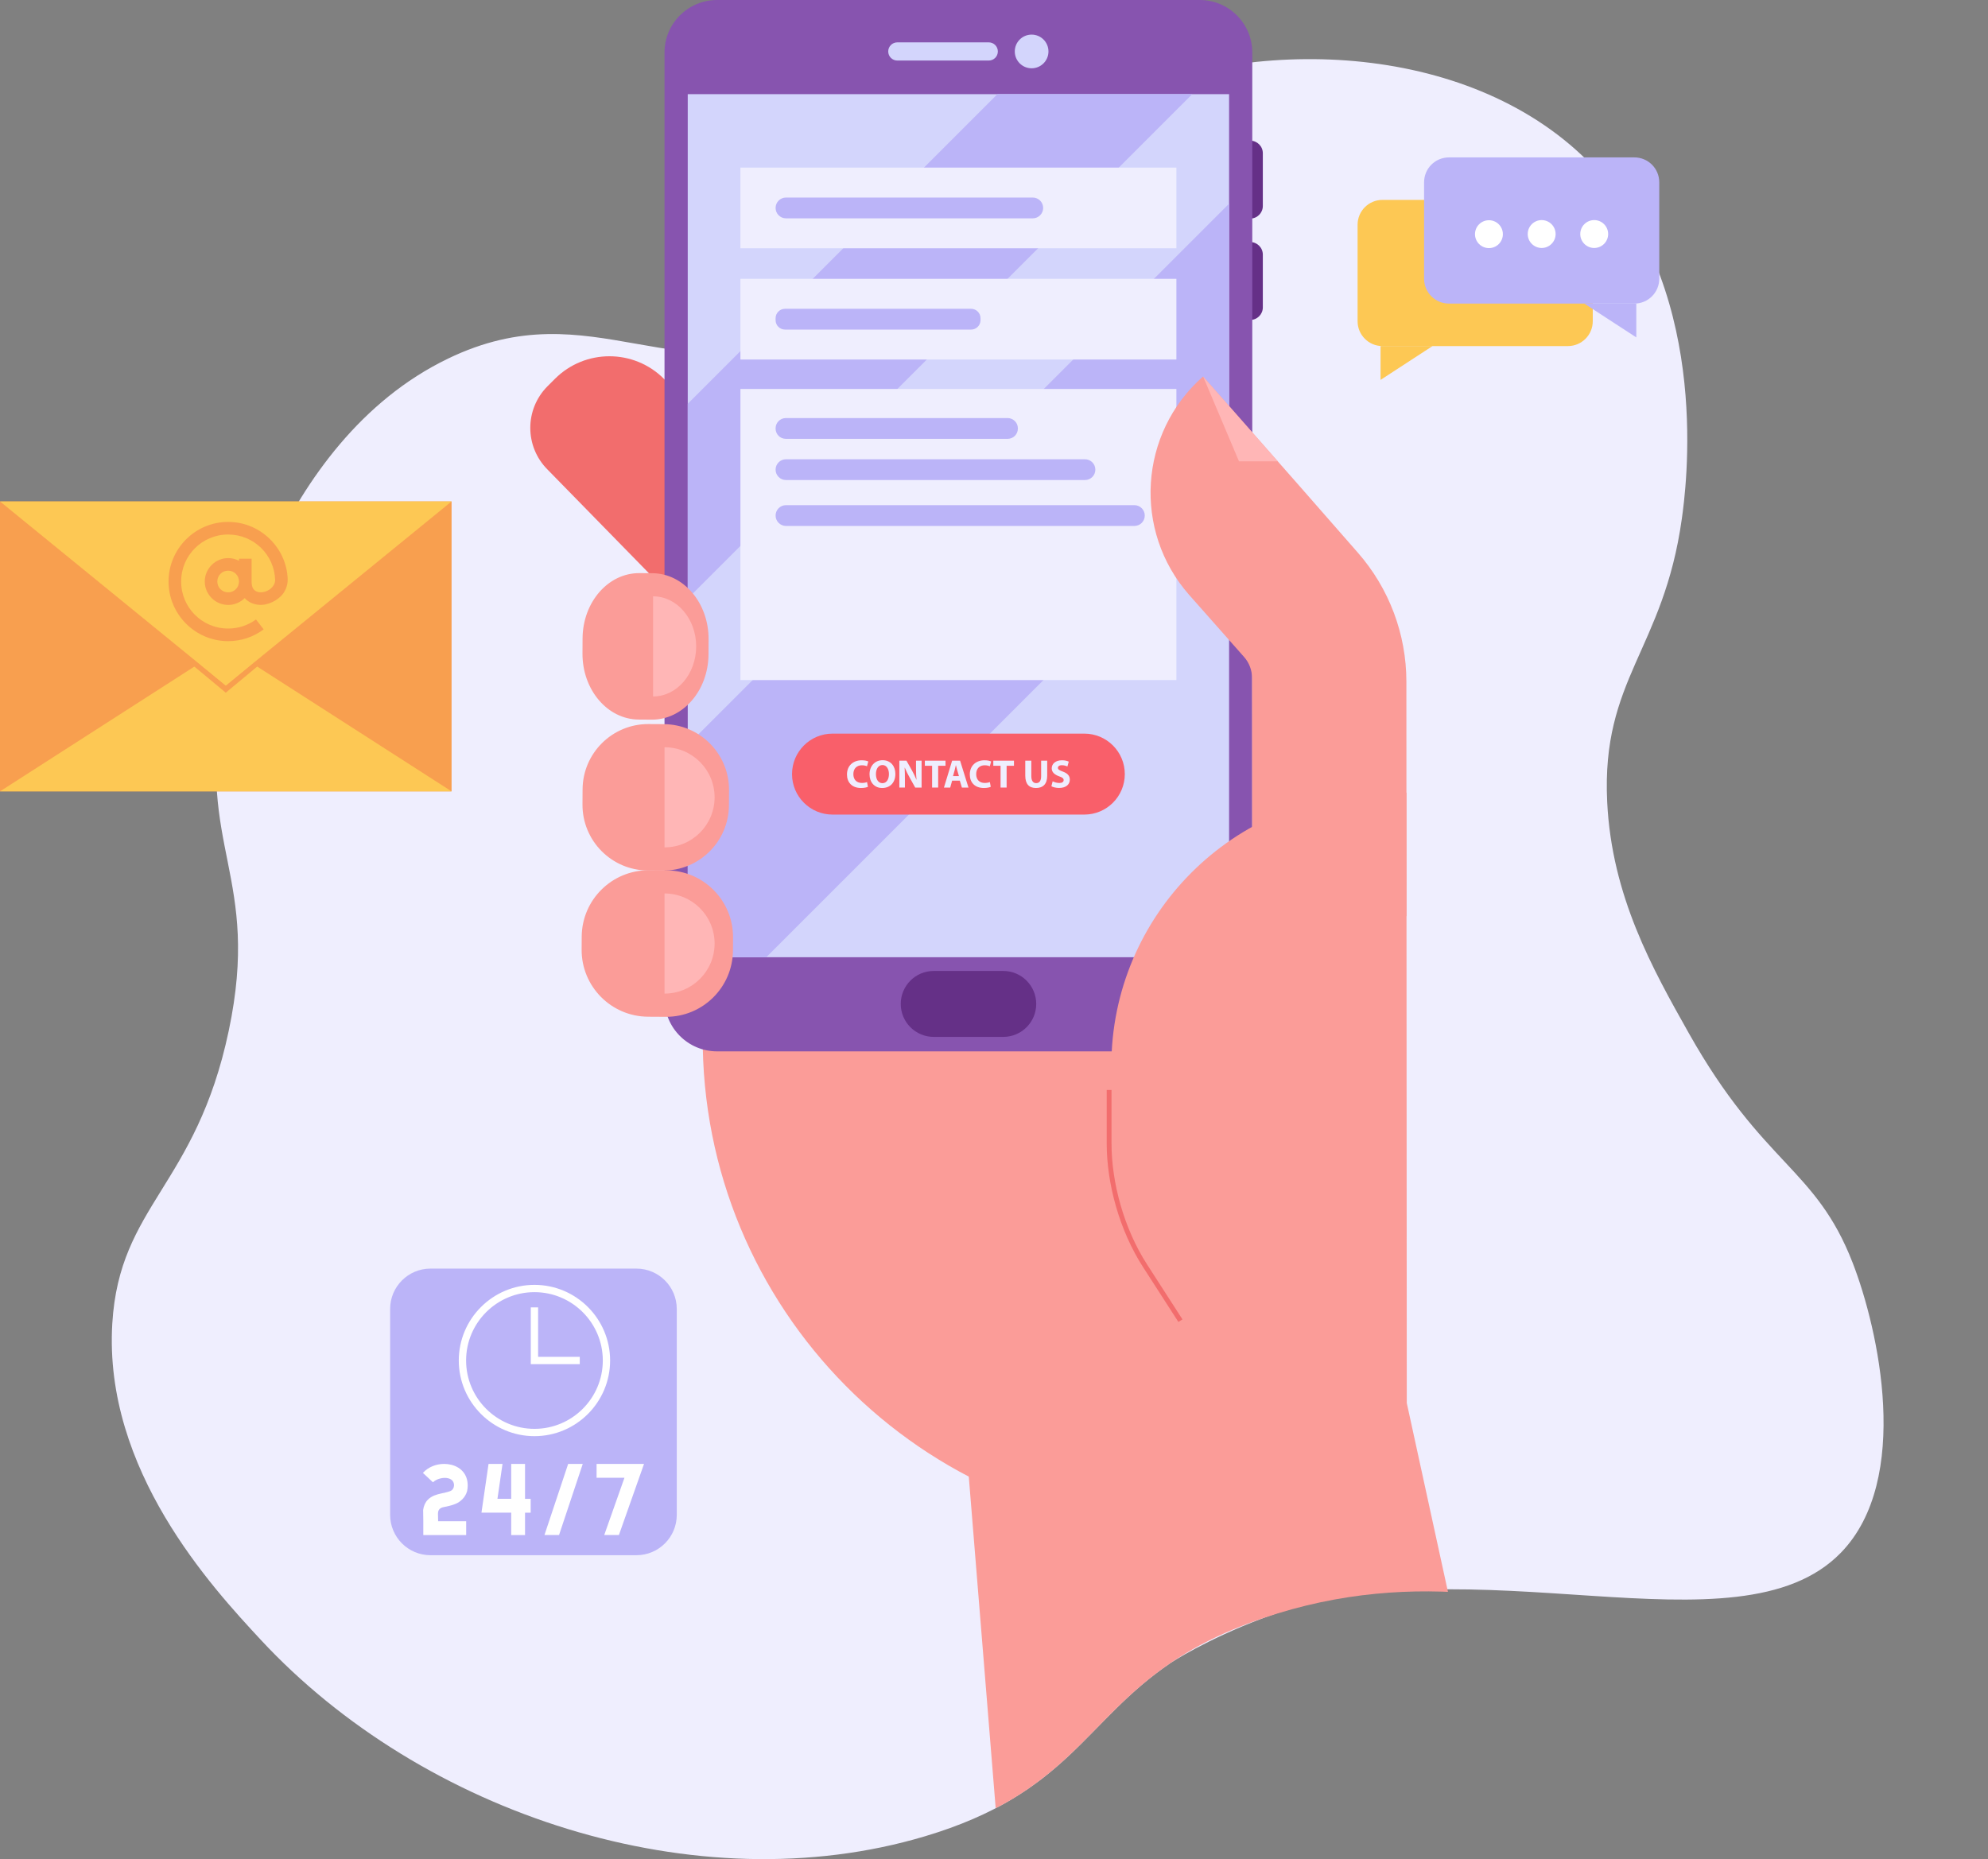 <?xml version="1.0" encoding="utf-8"?>
<!-- Generator: Adobe Illustrator 26.0.3, SVG Export Plug-In . SVG Version: 6.00 Build 0)  -->
<svg version="1.1" id="Ñëîé_1" xmlns="http://www.w3.org/2000/svg" xmlns:xlink="http://www.w3.org/1999/xlink" x="0px" y="0px"
	 viewBox="0 0 1304.39 1219.95" style="enable-background:new 0 0 1304.39 1219.95;" xml:space="preserve">
<rect x="0" y="0" width="1304.39" height="1219.95" fill="#808080" stroke="none"/>
<style type="text/css">
	.st0{fill:#EFEEFE;}
	.st1{fill:#FB9C98;}
	.st2{fill:#F26D6D;}
	.st3{fill:#653087;}
	.st4{fill:#8754AF;}
	.st5{fill:#D3D5FC;}
	.st6{fill:#BBB4F8;}
	.st7{fill:#F95F6A;}
	.st8{fill:#FFFFFF;}
	.st9{clip-path:url(#SVGID_00000149351016330671181030000016168218181213245365_);fill:#FB9C98;}
	.st10{fill:none;stroke:#2B2E4A;stroke-width:1.921;stroke-linecap:round;stroke-miterlimit:10;}
	.st11{fill:none;stroke:#F26D6D;stroke-width:3.158;stroke-miterlimit:10;}
	.st12{fill:#FFB6B6;}
	.st13{fill:#FDC854;}
	.st14{fill:#F89F4F;}
	.st15{fill:none;stroke:#F89F4F;stroke-width:3.602;stroke-miterlimit:10;}
</style>
<path class="st0" d="M170.91,1075.83c-31.68-34.16-103.03-111.1-97.23-207.38c4.68-77.68,54.89-90.02,76.4-192.05
	c21.42-101.56-21.75-120.51-3.79-217.7c2.63-14.25,33.21-168.17,147.66-223.38c95.84-46.23,147.92,26.22,257.34-17.76
	c100.33-40.33,86.04-113.11,183.74-154.51c96.35-40.83,238.19-33.9,313.87,50.1c74.71,82.93,57.12,209.21,54.61,227.21
	c-12.01,86.2-52.88,105.02-48.98,185.84c2.99,61.97,29.84,109.64,53.5,151.66c49.18,87.32,83.22,88.09,107.57,150.79
	c16.92,43.56,38.92,142.14-7.68,190.17c-67.95,70.04-241.62-8.73-378.95,42.88c-37.83,14.22-60.81,29.44-60.81,29.44
	c-56.74,38.48-67.54,85.86-161.34,113.84C456.87,1249.73,277.19,1190.44,170.91,1075.83z"/>
<path class="st1" d="M783.58,1005.51L783.58,1005.51c73.12,0.41,132.72-58.52,133.14-131.64l1.79-316.55l-456.74-2.59l-0.71,124.59
	C460.05,858.46,604.44,1004.5,783.58,1005.51z"/>
<path class="st2" d="M359.27,253.43l4.84-4.84c19.75-19.75,51.77-19.75,71.52,0l18.05,18.05c15.11,15.11,15.11,39.6,0,54.7
	l-13.07,69.97l-81.34-83.18C344.17,293.03,344.17,268.53,359.27,253.43z"/>
<g>
	<path class="st3" d="M820.34,143.43L820.34,143.43V92.3l0,0c4.55,0,8.24,3.69,8.24,8.24v34.65
		C828.57,139.74,824.89,143.43,820.34,143.43z"/>
	<path class="st3" d="M820.34,209.95L820.34,209.95v-51.12l0,0c4.55,0,8.24,3.69,8.24,8.24v34.65
		C828.57,206.27,824.89,209.95,820.34,209.95z"/>
	<path class="st4" d="M470.49,689.9h316.7c19.04,0,34.47-15.43,34.47-34.48V34.47C821.67,15.44,806.23,0,787.19,0h-316.7
		c-19.04,0-34.48,15.44-34.48,34.47v620.95C436.02,674.47,451.45,689.9,470.49,689.9z"/>
	
		<rect x="451.25" y="61.78" transform="matrix(-1 -1.224647e-16 1.224647e-16 -1 1257.687 689.904)" class="st5" width="355.19" height="566.34"/>
	<circle class="st5" cx="676.88" cy="33.76" r="11.05"/>
	<polygon class="st6" points="451.25,264.97 451.25,392.78 782.25,61.78 654.44,61.78 	"/>
	<polygon class="st6" points="806.44,133.67 451.25,488.85 451.25,628.12 502.79,628.12 806.44,324.48 	"/>
	<rect x="485.82" y="109.97" class="st0" width="286.05" height="52.94"/>
	<rect x="485.82" y="182.97" class="st0" width="286.05" height="52.94"/>
	<rect x="485.82" y="255.24" class="st0" width="286.05" height="191.02"/>
	<path class="st6" d="M677.63,143.27H515.71c-3.77,0-6.82-3.05-6.82-6.82l0,0c0-3.77,3.05-6.82,6.82-6.82h161.92
		c3.77,0,6.82,3.05,6.82,6.82l0,0C684.45,140.21,681.4,143.27,677.63,143.27z"/>
	<path class="st6" d="M637.17,216.27H515.08c-3.42,0-6.19-2.77-6.19-6.19v-1.26c0-3.42,2.77-6.19,6.19-6.19h122.08
		c3.42,0,6.19,2.77,6.19,6.19v1.26C643.36,213.49,640.59,216.27,637.17,216.27z"/>
	<path class="st6" d="M661.14,287.97H515.62c-3.72,0-6.73-3.01-6.73-6.73v-0.18c0-3.72,3.01-6.73,6.73-6.73h145.51
		c3.72,0,6.73,3.01,6.73,6.73v0.18C667.87,284.96,664.86,287.97,661.14,287.97z"/>
	<path class="st6" d="M711.88,315H515.71c-3.77,0-6.82-3.05-6.82-6.82l0,0c0-3.77,3.05-6.82,6.82-6.82h196.16
		c3.77,0,6.82,3.05,6.82,6.82l0,0C718.7,311.95,715.65,315,711.88,315z"/>
	<path class="st6" d="M744.31,345.12H515.71c-3.77,0-6.82-3.05-6.82-6.82l0,0c0-3.77,3.05-6.82,6.82-6.82h228.59
		c3.77,0,6.82,3.05,6.82,6.82l0,0C751.13,342.07,748.08,345.12,744.31,345.12z"/>
	<g>
		<path class="st7" d="M546.24,534.52h165.22c14.67,0,26.56-11.89,26.56-26.56v0c0-14.67-11.89-26.56-26.56-26.56H546.24
			c-14.67,0-26.56,11.89-26.56,26.56v0C519.67,522.63,531.57,534.52,546.24,534.52z"/>
		<g>
			<path class="st0" d="M569.47,516.32c-0.71,0.34-2.38,0.76-4.5,0.76c-6.1,0-9.24-3.82-9.24-8.85c0-6.02,4.29-9.34,9.63-9.34
				c2.07,0,3.64,0.39,4.35,0.79l-0.84,3.14c-0.79-0.34-1.91-0.65-3.35-0.65c-3.14,0-5.6,1.91-5.6,5.84c0,3.53,2.09,5.76,5.63,5.76
				c1.23,0,2.54-0.24,3.35-0.58L569.47,516.32z"/>
			<path class="st0" d="M587.48,507.79c0,5.81-3.48,9.29-8.66,9.29c-5.21,0-8.3-3.95-8.3-9c0-5.29,3.4-9.24,8.59-9.24
				C584.52,498.84,587.48,502.9,587.48,507.79z M574.73,508c0,3.48,1.62,5.92,4.29,5.92c2.7,0,4.24-2.57,4.24-5.99
				c0-3.19-1.49-5.92-4.24-5.92C576.3,502.01,574.73,504.57,574.73,508z"/>
			<path class="st0" d="M590.09,516.79v-17.64h4.66l3.66,6.47c1.05,1.86,2.07,4.06,2.88,6.05h0.05c-0.24-2.33-0.31-4.71-0.31-7.38
				v-5.13h3.66v17.64h-4.19l-3.77-6.81c-1.05-1.88-2.22-4.16-3.06-6.23h-0.1c0.13,2.36,0.18,4.84,0.18,7.72v5.31H590.09z"/>
			<path class="st0" d="M611.58,502.5h-4.76v-3.35h13.56v3.35h-4.82v14.29h-3.98V502.5z"/>
			<path class="st0" d="M624.72,512.27l-1.26,4.53h-4.11l5.37-17.64h5.23l5.5,17.64h-4.32l-1.36-4.53H624.72z M629.2,509.28
				l-1.1-3.74c-0.31-1.05-0.63-2.36-0.89-3.4h-0.05c-0.26,1.05-0.52,2.38-0.81,3.4l-1.05,3.74H629.2z"/>
			<path class="st0" d="M650.06,516.32c-0.71,0.34-2.38,0.76-4.5,0.76c-6.1,0-9.24-3.82-9.24-8.85c0-6.02,4.29-9.34,9.63-9.34
				c2.07,0,3.64,0.39,4.35,0.79l-0.84,3.14c-0.79-0.34-1.91-0.65-3.35-0.65c-3.14,0-5.6,1.91-5.6,5.84c0,3.53,2.09,5.76,5.63,5.76
				c1.23,0,2.54-0.24,3.35-0.58L650.06,516.32z"/>
			<path class="st0" d="M656.5,502.5h-4.76v-3.35h13.56v3.35h-4.82v14.29h-3.98V502.5z"/>
			<path class="st0" d="M676.68,499.15v10.13c0,3.06,1.18,4.61,3.19,4.61c2.09,0,3.25-1.47,3.25-4.61v-10.13h3.98v9.89
				c0,5.44-2.75,8.04-7.35,8.04c-4.45,0-7.04-2.49-7.04-8.09v-9.84H676.68z"/>
			<path class="st0" d="M690.68,512.69c1.05,0.55,2.72,1.1,4.42,1.1c1.83,0,2.8-0.76,2.8-1.91c0-1.1-0.84-1.73-2.96-2.46
				c-2.93-1.05-4.87-2.67-4.87-5.24c0-3.01,2.54-5.29,6.67-5.29c2.02,0,3.45,0.39,4.5,0.89l-0.89,3.19
				c-0.68-0.34-1.96-0.84-3.66-0.84c-1.73,0-2.57,0.81-2.57,1.7c0,1.13,0.97,1.62,3.27,2.49c3.11,1.15,4.55,2.77,4.55,5.26
				c0,2.96-2.25,5.47-7.09,5.47c-2.02,0-4-0.55-5-1.1L690.68,512.69z"/>
		</g>
	</g>
	<path class="st3" d="M658.27,637.14h-45.63c-11.95,0-21.63,9.68-21.63,21.63v0c0,11.95,9.68,21.63,21.63,21.63h45.63
		c11.95,0,21.63-9.68,21.63-21.63v0C679.9,646.83,670.21,637.14,658.27,637.14z"/>
	<path class="st5" d="M588.76,39.73h59.99c3.3,0,5.97-2.67,5.97-5.97l0,0c0-3.3-2.67-5.97-5.97-5.97h-59.99
		c-3.3,0-5.97,2.67-5.97,5.97l0,0C582.79,37.06,585.47,39.73,588.76,39.73z"/>
</g>
<g>
	<path class="st6" d="M417.57,832.45H282.46c-14.63,0-26.48,11.86-26.48,26.48v135.11c0,14.63,11.86,26.48,26.48,26.48h135.11
		c14.63,0,26.48-11.86,26.48-26.48V858.93C444.05,844.3,432.19,832.45,417.57,832.45z"/>
	<g>
		<path class="st8" d="M291.5,960.61c1.57,0.01,3.14,0.2,4.66,0.58c3.24,0.8,6.42,2.61,8.48,5.66c2.06,3.05,2.74,7.14,1.87,11.45
			l-0.04,0.18l-0.05,0.18c-1.17,4.04-4.34,6.77-7.29,8.07c-2.95,1.3-5.79,1.7-8,2.22c-1.31,0.25-2.38,0.73-3.04,1.66
			c-0.47,0.67-0.73,1.58-0.72,2.8l0.1,4.81h18.4v9.08h-28.13v-9.08l-0.1-7.4c0.36-2.66,1.38-4.97,3.02-6.65
			c2.6-2.65,5.76-3.44,8.4-4.06c2.64-0.62,4.99-1.06,6.42-1.69c1.5-0.61,2.31-1.99,2.41-3.48c0.08-1.03-0.18-2.1-0.77-3
			c-0.58-0.85-1.59-1.55-3.14-1.93c-3.1-0.77-7.78,0.43-9.87,2.68l-6.63-6.2c3.64-3.9,8.68-5.83,13.71-5.87
			C291.29,960.61,291.39,960.61,291.5,960.61z"/>
		<path class="st8" d="M344.49,960.62v22.91h3.7v9.08h-3.7v14.68h-9.08V992.6H315.9l4.65-31.99h9.17l-3.33,22.91h9.02v-22.91H344.49
			z"/>
		<path class="st8" d="M382.36,960.62l-15.55,46.66h-9.57l15.55-46.66H382.36z"/>
		<path class="st8" d="M422.56,960.62l-16.47,46.66h-9.63l13.27-37.59h-18.29v-9.08H422.56z"/>
	</g>
	<g>
		<path class="st8" d="M350.67,942.4c-27.37,0-49.65-22.27-49.65-49.64s22.27-49.64,49.65-49.64c27.37,0,49.64,22.27,49.64,49.64
			S378.04,942.4,350.67,942.4z M350.67,847.9c-24.73,0-44.85,20.12-44.85,44.85c0,24.73,20.12,44.85,44.85,44.85
			c24.73,0,44.85-20.12,44.85-44.85C395.52,868.02,375.4,847.9,350.67,847.9z"/>
	</g>
	<g>
		<polygon class="st8" points="380.41,895.15 348.27,895.15 348.27,857.9 353.07,857.9 353.07,890.35 380.41,890.35 		"/>
	</g>
</g>
<g>
	<defs>
		<path id="SVGID_1_" d="M170.91,1075.83c-31.68-34.16-103.03-111.1-97.23-207.38c4.68-77.68,54.89-90.02,76.4-192.05
			c21.42-101.56-21.75-120.51-3.79-217.7c2.63-14.25,33.21-168.17,147.66-223.38c95.83-46.23,147.92,26.22,257.34-17.76
			c100.33-40.33,86.04-113.11,183.74-154.51c104.19-44.15,231.19-8.31,313.87,50.1c6.09,4.3,120.12,87.45,148.04,233.86
			c19.24,100.88-24.28,117.11-7.7,228.94c16.67,112.45,64.51,122.04,92.89,244.32c15.94,68.66,46.87,201.94-13.25,257.46
			c-82.44,76.12-237.91-84.58-439.9-16.01c-117.96,40.05-102.25,107.52-222.15,143.28C456.87,1249.73,277.19,1190.44,170.91,1075.83
			z"/>
	</defs>
	<clipPath id="SVGID_00000164477636287377035980000007991408855221857469_">
		<use xlink:href="#SVGID_1_"  style="overflow:visible;"/>
	</clipPath>
	<path style="clip-path:url(#SVGID_00000164477636287377035980000007991408855221857469_);fill:#FB9C98;" d="M718.46,693.47
		L718.46,693.47c86.71-24.05,156.06,28.28,180.11,114.99l91.38,419.09l-333.29,0.43l-26.85-331.07
		C605.76,810.2,631.74,717.52,718.46,693.47z"/>
</g>
<path class="st10" d="M557.16,701.86"/>
<path class="st10" d="M667.35,923.1"/>
<path class="st1" d="M381.63,623.09l0.05-8.46c0.14-24.2,19.87-43.71,44.07-43.57l11.65,0.07c24.2,0.14,43.71,19.87,43.57,44.07
	l-0.05,8.46c-0.14,24.2-19.87,43.71-44.07,43.57l-11.65-0.07C401,667.02,381.49,647.29,381.63,623.09z"/>
<path class="st1" d="M382.19,527.86l0.06-9.88c0.13-23.81,19.54-43,43.35-42.86l9.88,0.06c23.81,0.13,43,19.55,42.86,43.35
	l-0.06,9.88c-0.13,23.81-19.55,43-43.35,42.86l-9.88-0.06C401.25,571.08,382.06,551.67,382.19,527.86z"/>
<path class="st1" d="M873.69,920.47l49.34-0.03l-0.22-400.33l-14.38,0.01c-99.04,0.05-179.29,80.39-179.24,179.43l0.04,76.62
	C729.28,855.91,793.95,920.52,873.69,920.47z"/>
<path class="st11" d="M727.73,715.21v35.2c0,25.89,8.19,56.29,23.6,80.21l23.19,36"/>
<path class="st12" d="M436.02,490.34c18.14,0,32.85,14.71,32.85,32.85s-14.71,32.85-32.85,32.85V490.34z"/>
<path class="st12" d="M436.02,586.29c18.14,0,32.85,14.71,32.85,32.85c0,18.14-14.71,32.85-32.85,32.85V586.29z"/>
<path class="st1" d="M382.19,428.83l0.05-9.88c0.12-23.81,16.82-43,37.3-42.87l8.5,0.06c20.49,0.13,37,19.55,36.88,43.35l-0.05,9.88
	c-0.12,23.81-16.82,43-37.3,42.86l-8.5-0.06C398.59,472.05,382.08,452.64,382.19,428.83z"/>
<path class="st12" d="M428.51,391.31c15.61,0,28.27,14.71,28.27,32.85c0,18.14-12.66,32.85-28.27,32.85V391.31z"/>
<path class="st1" d="M789.3,247.12l0.13,0l61.95,70.37l39.58,45.2c20.49,23.4,31.8,53.44,31.81,84.54l0.08,153.92l-101.27,0.05
	l-0.08-156.34c0-5.07-1.86-9.96-5.21-13.75l-36.04-40.73C743.21,348.31,747.27,284.19,789.3,247.12z"/>
<polygon class="st12" points="789.43,247.13 812.94,302.73 838.38,302.73 "/>
<g>
	<g>
		<path class="st13" d="M907.06,131.17h121.7c9,0,16.3,7.3,16.3,16.3v63.32c0,9-7.3,16.3-16.3,16.3h-40.37h-3.43h-34.1h-5.97h-37.83
			c-9,0-16.3-7.3-16.3-16.3v-63.32C890.76,138.47,898.06,131.17,907.06,131.17z"/>
		<polygon class="st13" points="905.83,249.29 905.83,227.08 939.93,227.08 		"/>
		<path class="st6" d="M1072.39,103.29h-121.7c-9,0-16.3,7.3-16.3,16.3v63.32c0,9,7.3,16.3,16.3,16.3h40.37h3.43h34.1h5.97h37.83
			c9,0,16.3-7.3,16.3-16.3l0-63.32C1088.68,110.58,1081.39,103.29,1072.39,103.29z"/>
		<path class="st8" d="M1020.69,153.57c0-5.05-4.1-9.15-9.15-9.15c-5.05,0-9.15,4.1-9.15,9.15s4.1,9.15,9.15,9.15
			C1016.59,162.72,1020.69,158.62,1020.69,153.57z"/>
		<circle class="st8" cx="1046.01" cy="153.57" r="9.15"/>
		
			<ellipse transform="matrix(0.707 -0.707 0.707 0.707 177.583 735.864)" class="st8" cx="977.06" cy="153.57" rx="9.15" ry="9.15"/>
	</g>
	<polygon class="st6" points="1073.62,221.4 1073.62,199.2 1039.52,199.2 	"/>
</g>
<g>
	<g>
		<rect y="329.04" class="st14" width="296.29" height="190.24"/>
		<polygon class="st13" points="0,519.29 148.14,424.17 296.29,519.29 		"/>
		<polyline class="st15" points="222.21,390.62 148.14,452.2 74.07,390.62 		"/>
		<polygon class="st13" points="0,329.04 148.14,449.83 296.29,329.04 		"/>
	</g>
	<g>
		<path class="st14" d="M149.7,342.48c19.88,0,36.36,14.94,38.8,34.17c0.6,4.79,0.33,8.5-2.78,12.95
			c-2.89,3.68-7.48,6.31-12.36,7.17c-3.85,0.51-8-0.22-11.27-2.84c-0.55-0.44-1.07-0.93-1.54-1.47c-2.79,2.78-6.62,4.5-10.83,4.5
			c-8.44,0-15.37-6.93-15.37-15.37c0-8.44,6.93-15.37,15.37-15.37c2.56,0,4.98,0.64,7.11,1.76v-1.38h8.26v14.99
			c0,3.44,0.98,4.95,2.15,5.89c1.17,0.94,2.96,1.38,5.04,1.1c4.04-0.53,8.02-3.55,8.26-7.83c-0.44-16.69-14.03-30.01-30.83-30.01
			c-17.09,0-30.85,13.76-30.85,30.85c0,17.08,13.76,30.85,30.85,30.85c6.84,0,13.15-2.21,18.25-5.95l5.05,6.49
			c-6.51,4.85-14.58,7.73-23.3,7.73c-21.55,0-39.11-17.56-39.11-39.11C110.59,360.03,128.15,342.48,149.7,342.48z M149.7,374.47
			c-3.98,0-7.11,3.14-7.11,7.11c0,3.98,3.13,7.11,7.11,7.11c3.98,0,7.11-3.13,7.11-7.11C156.81,377.61,153.67,374.47,149.7,374.47z"
			/>
	</g>
</g>
</svg>
